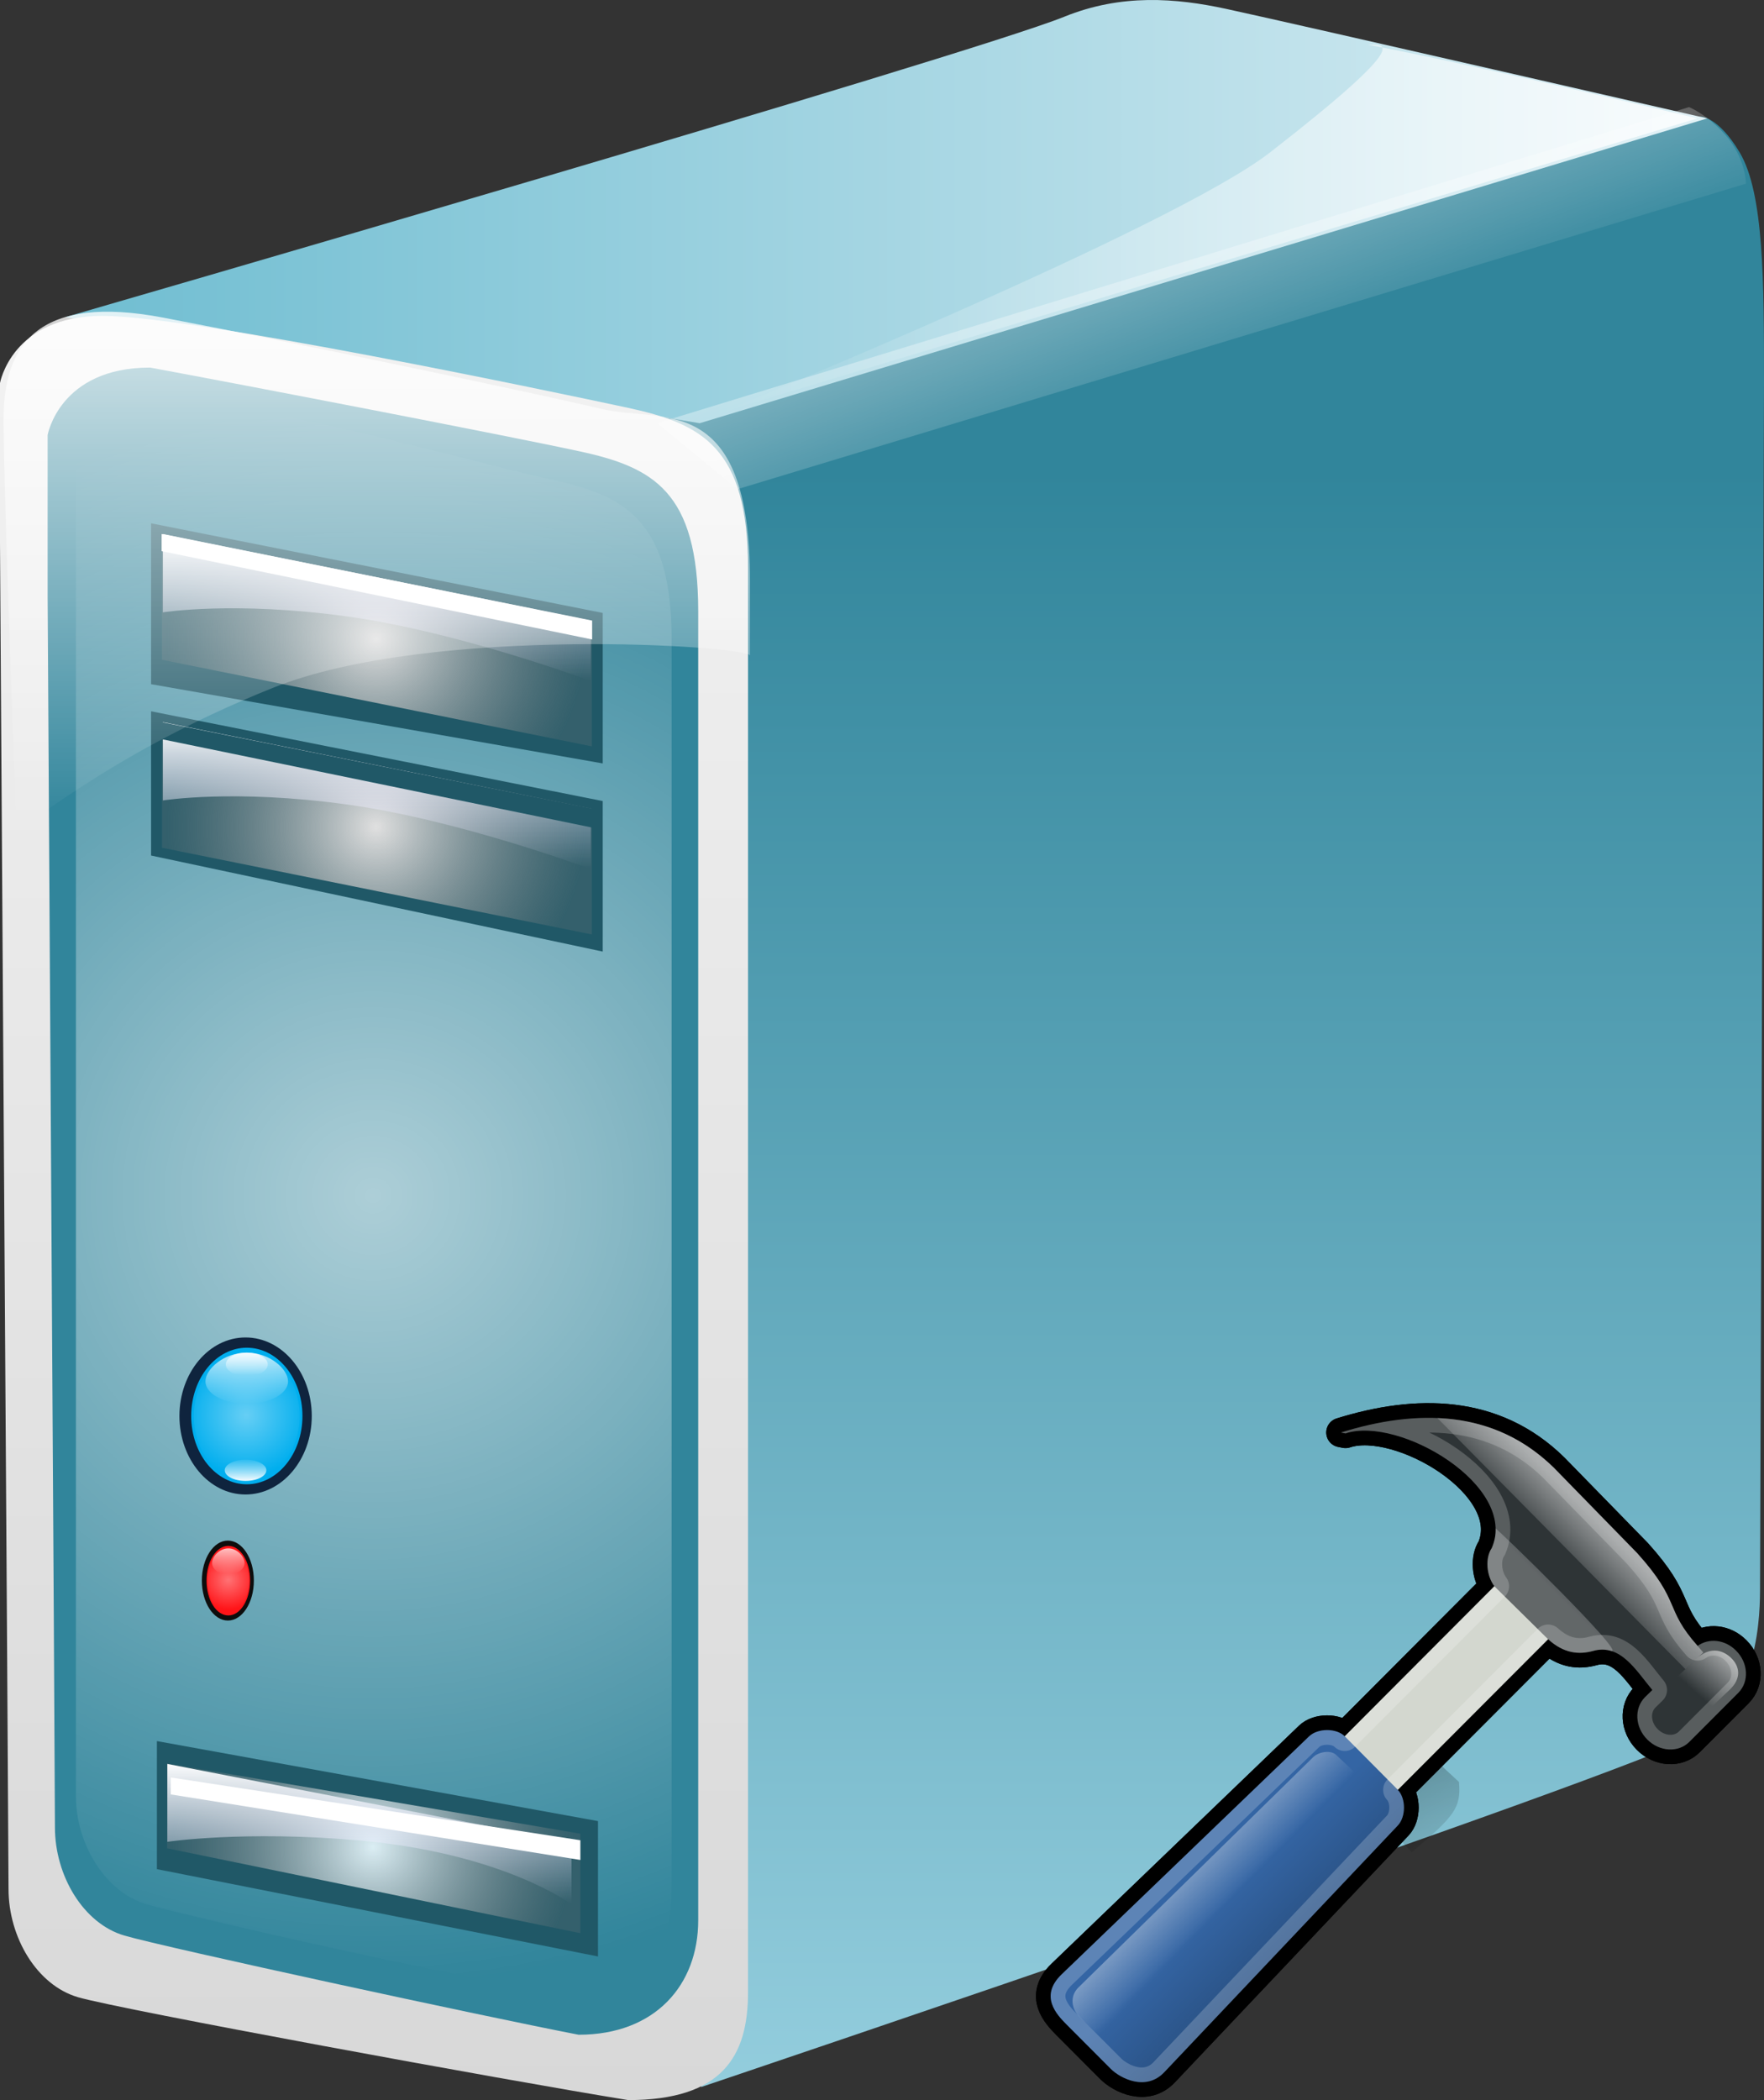 <?xml version="1.0" encoding="utf-8"?>
<!-- Generator: Adobe Illustrator 15.1.0, SVG Export Plug-In . SVG Version: 6.00 Build 0)  -->
<!DOCTYPE svg PUBLIC "-//W3C//DTD SVG 1.1//EN" "http://www.w3.org/Graphics/SVG/1.1/DTD/svg11.dtd">
<svg version="1.1" id="Layer_1" xmlns="http://www.w3.org/2000/svg" xmlns:xlink="http://www.w3.org/1999/xlink" x="0px" y="0px"
	 width="59.528px" height="70.866px" viewBox="391.234 262.242 59.528 70.866"
	 enable-background="new 391.234 262.242 59.528 70.866" xml:space="preserve">
<rect x="391.234" y="262.242" width="59.528" height="70.866" fill="#333333" stroke="none"/>
<symbol  id="glyph0-6" viewBox="0 0 0 0">
	<path fill="#26FF3C" d="M0,0"/>
</symbol>
<g id="surface51">
	
		<linearGradient id="SVGID_1_" gradientUnits="userSpaceOnUse" x1="91.764" y1="121.592" x2="91.764" y2="27.785" gradientTransform="matrix(0.709 0 0 -0.709 362.335 352.361)">
		<stop  offset="0.18" style="stop-color:#31859B"/>
		<stop  offset="1" style="stop-color:#93CDDD"/>
	</linearGradient>
	<path fill="url(#SVGID_1_)" d="M403.993,278.508c0.665-0.325,44.64-12.332,44.64-12.332s0.591,0,1.309,1.212
		c0.82,1.375,0.82,4.376,0.82,7.778c0,1.408-0.133,39.579-0.133,40.549c0,0.976,0,3.892-2.169,5.079
		c-1.891,1.191-33.564,11.872-33.564,11.872L403.993,278.508z"/>
	
		<linearGradient id="SVGID_2_" gradientUnits="userSpaceOnUse" x1="58.063" y1="111.705" x2="136.24" y2="111.705" gradientTransform="matrix(0.709 0 0 -0.709 352.282 348.56)">
		<stop  offset="0" style="stop-color:#6FBDD1"/>
		<stop  offset="1" style="stop-color:#DBEEF4"/>
	</linearGradient>
	<path fill="url(#SVGID_2_)" d="M393.437,272.944c0,0,30.434-8.813,33.711-10.137c1.927-0.782,3.765-0.633,5.467-0.265
		c2.465,0.534,16.233,3.695,16.233,3.695l-34.002,10.286L393.437,272.944z"/>
	
		<linearGradient id="SVGID_3_" gradientUnits="userSpaceOnUse" x1="75.726" y1="121.344" x2="75.726" y2="36.401" gradientTransform="matrix(0.709 0 0 -0.709 350.181 358.908)">
		<stop  offset="0" style="stop-color:#F2F2F2"/>
		<stop  offset="1" style="stop-color:#D8D8D8"/>
	</linearGradient>
	<path fill="url(#SVGID_3_)" d="M391.234,280.571v-5.404c0,0,0.398-2.266,3.457-2.266c3.061,0,15.238,2.567,17.742,3.104
		c2.505,0.541,4.044,1.352,4.044,5.404c0,4.056,0,45.9,0,48.064c0,2.163-0.878,3.634-4.044,3.634
		c-4.103-0.662-17.174-3.063-18.565-3.471c-1.392-0.405-2.346-2.024-2.346-3.65C391.52,324.366,391.234,281.112,391.234,280.571z"/>
	<path fill="#31859B" d="M392.841,282.328v-5.405c0,0,0.398-2.278,3.458-2.278c3.059,0.565,11.96,2.278,14.462,2.82
		c2.505,0.537,4.035,1.347,4.035,5.404c0,4.052,0,42.011,0,44.174c0,2.161-1.434,3.859-4.035,3.859
		c-3.208-0.619-13.934-2.941-15.328-3.346c-1.391-0.406-2.345-2.027-2.345-3.648C393.088,322.288,392.841,282.87,392.841,282.328z"
		/>
	
		<radialGradient id="SVGID_4_" cx="-4.933" cy="346.419" r="39.082" gradientTransform="matrix(0.747 0 0 -0.731 407.509 555.813)" gradientUnits="userSpaceOnUse">
		<stop  offset="0" style="stop-color:#FFFFFF;stop-opacity:0.6"/>
		<stop  offset="0.933" style="stop-color:#FFFFFF;stop-opacity:0"/>
		<stop  offset="1" style="stop-color:#FFFFFF;stop-opacity:0"/>
	</radialGradient>
	<path fill="url(#SVGID_4_)" d="M393.796,283.143v-5.404c0,0,0-2.002,3.027-2.002c3.061,0,10.464,2.134,12.965,2.673
		c2.503,0.541,4.11,1.351,4.11,5.404c0,4.052,0,39.688,0,41.85c0,2.158-0.283,3.771-3.564,3.771c-1.78,0-12.756-2.527-14.147-2.933
		c-1.39-0.403-2.391-2.026-2.391-3.646C393.796,321.234,393.796,283.68,393.796,283.143z"/>
	
		<linearGradient id="SVGID_5_" gradientUnits="userSpaceOnUse" x1="59.548" y1="112.931" x2="106.035" y2="112.931" gradientTransform="matrix(0.709 0 0 -0.709 373.357 349.997)">
		<stop  offset="0" style="stop-color:#FFFFFF;stop-opacity:0"/>
		<stop  offset="1" style="stop-color:#FFFFFF;stop-opacity:0.8"/>
	</linearGradient>
	<path fill="url(#SVGID_5_)" d="M437.395,263.75c3.798,0.713,11.12,2.488,11.12,2.488l-32.95,9.92c0,0,15.204-6.194,18.524-8.77
		C439.097,263.497,437.896,263.75,437.395,263.75z"/>
	<path fill="#0F243E" d="M397.289,310.024c0-1.464,1-2.651,2.23-2.651c1.235,0,2.236,1.188,2.236,2.651
		c0,1.461-1.001,2.648-2.236,2.648C398.289,312.673,397.289,311.485,397.289,310.024z"/>
	<path fill="#00AEEE" d="M397.686,310.024c0-1.274,0.841-2.305,1.875-2.305c1.038,0,1.879,1.03,1.879,2.305
		c0,1.271-0.841,2.303-1.879,2.303C398.526,312.327,397.686,311.296,397.686,310.024z"/>
	
		<radialGradient id="SVGID_6_" cx="-16.013" cy="380.368" r="3.856" gradientTransform="matrix(0.747 0 0 -0.731 411.502 588.04)" gradientUnits="userSpaceOnUse">
		<stop  offset="0" style="stop-color:#FFFFFF;stop-opacity:0.4"/>
		<stop  offset="0.736" style="stop-color:#FFFFFF;stop-opacity:0"/>
		<stop  offset="1" style="stop-color:#FFFFFF;stop-opacity:0"/>
	</radialGradient>
	<path fill="url(#SVGID_6_)" d="M397.775,310.024c0-1.216,0.801-2.194,1.785-2.194c0.988,0,1.787,0.979,1.787,2.194
		c0,1.21-0.799,2.194-1.787,2.194C398.576,312.219,397.775,311.234,397.775,310.024z"/>
	
		<linearGradient id="SVGID_7_" gradientUnits="userSpaceOnUse" x1="60.346" y1="120.103" x2="60.346" y2="117.597" gradientTransform="matrix(0.709 0 0 -0.709 356.788 392.976)">
		<stop  offset="0" style="stop-color:#FFFFFF;stop-opacity:0.8"/>
		<stop  offset="1" style="stop-color:#FFFFFF;stop-opacity:0"/>
	</linearGradient>
	<path fill="url(#SVGID_7_)" d="M398.168,308.857c0-0.422,0.625-0.972,1.392-0.972c0.77,0,1.394,0.55,1.394,0.972
		c0,0.416-0.624,0.758-1.394,0.758C398.793,309.615,398.168,309.273,398.168,308.857z"/>
	
		<linearGradient id="SVGID_8_" gradientUnits="userSpaceOnUse" x1="59.425" y1="120.103" x2="59.425" y2="118.943" gradientTransform="matrix(0.709 0 0 -0.709 357.442 392.976)">
		<stop  offset="0" style="stop-color:#FFFFFF;stop-opacity:0.851"/>
		<stop  offset="1" style="stop-color:#FFFFFF;stop-opacity:0"/>
	</linearGradient>
	<path fill="url(#SVGID_8_)" d="M398.854,308.284c0-0.221,0.316-0.398,0.707-0.398c0.388,0,0.71,0.178,0.71,0.398
		c0,0.216-0.322,0.398-0.71,0.398C399.171,308.682,398.854,308.499,398.854,308.284z"/>
	
		<linearGradient id="SVGID_9_" gradientUnits="userSpaceOnUse" x1="59.415" y1="119.968" x2="59.415" y2="118.943" gradientTransform="matrix(0.709 0 0 -0.709 357.407 396.49)">
		<stop  offset="0" style="stop-color:#FFFFFF;stop-opacity:0"/>
		<stop  offset="1" style="stop-color:#FFFFFF;stop-opacity:0.894"/>
	</linearGradient>
	<path fill="url(#SVGID_9_)" d="M398.819,311.853c0-0.195,0.315-0.356,0.701-0.356c0.39,0,0.702,0.161,0.702,0.356
		c0,0.202-0.312,0.361-0.702,0.361C399.133,312.214,398.819,312.055,398.819,311.853z"/>
	<path fill="#0D0D0D" d="M398.046,315.577c0-0.746,0.394-1.35,0.878-1.35s0.877,0.604,0.877,1.35c0,0.747-0.393,1.349-0.877,1.349
		S398.046,316.324,398.046,315.577z"/>
	<path fill="#FF1418" d="M398.203,315.577c0-0.646,0.327-1.171,0.738-1.171c0.406,0,0.734,0.524,0.734,1.171
		c0,0.65-0.329,1.176-0.734,1.176C398.53,316.753,398.203,316.228,398.203,315.577z"/>
	
		<radialGradient id="SVGID_10_" cx="-17.443" cy="381.869" r="1.833" gradientTransform="matrix(0.747 0 0 -0.731 411.969 594.699)" gradientUnits="userSpaceOnUse">
		<stop  offset="0" style="stop-color:#FFFFFF;stop-opacity:0.4"/>
		<stop  offset="0.748" style="stop-color:#FFFFFF;stop-opacity:0"/>
		<stop  offset="1" style="stop-color:#FFFFFF;stop-opacity:0"/>
	</radialGradient>
	<path fill="url(#SVGID_10_)" d="M398.235,315.577c0-0.618,0.315-1.116,0.706-1.116c0.385,0,0.702,0.498,0.702,1.116
		c0,0.619-0.316,1.12-0.702,1.12C398.551,316.697,398.235,316.195,398.235,315.577z"/>
	
		<linearGradient id="SVGID_11_" gradientUnits="userSpaceOnUse" x1="59.167" y1="119.856" x2="59.167" y2="118.573" gradientTransform="matrix(0.709 0 0 -0.709 357 399.405)">
		<stop  offset="0" style="stop-color:#FFFFFF;stop-opacity:0.8"/>
		<stop  offset="1" style="stop-color:#FFFFFF;stop-opacity:0"/>
	</linearGradient>
	<path fill="url(#SVGID_11_)" d="M398.391,314.982c0-0.212,0.245-0.491,0.549-0.491c0.303,0,0.546,0.279,0.546,0.491
		c0,0.218-0.242,0.39-0.546,0.39C398.635,315.372,398.391,315.2,398.391,314.982z"/>
	<path fill="#205867" d="M396.332,286.244l15.242,3.029v5.079l-15.242-3.241V286.244z"/>
	
		<radialGradient id="SVGID_12_" cx="-8.696" cy="378.356" r="10.874" gradientTransform="matrix(0.747 0 0 -0.731 410.425 566.724)" gradientUnits="userSpaceOnUse">
		<stop  offset="0" style="stop-color:#E0E0E0"/>
		<stop  offset="0.873" style="stop-color:#808080;stop-opacity:0.2"/>
		<stop  offset="1" style="stop-color:#808080;stop-opacity:0.2"/>
	</radialGradient>
	<path fill="url(#SVGID_12_)" d="M396.701,286.605l14.504,2.92v4.249l-14.504-2.925V286.605z"/>
	
		<linearGradient id="SVGID_13_" gradientUnits="userSpaceOnUse" x1="68.477" y1="113.832" x2="68.477" y2="120.893" gradientTransform="matrix(0.709 0 0 -0.709 355.416 372.255)">
		<stop  offset="0" style="stop-color:#E0E0FF;stop-opacity:0"/>
		<stop  offset="1" style="stop-color:#FFFFFF"/>
	</linearGradient>
	<path fill="url(#SVGID_13_)" d="M396.73,286.609v2.644c0,0,2.407-0.391,6.209,0.136c3.807,0.522,8.236,2.183,8.236,2.183v-2.046
		L396.73,286.609z"/>
	<path fill="#205867" d="M396.688,286.609l14.528,2.917v0.642l-14.528-2.984V286.609z"/>
	<path fill="#205867" d="M396.332,279.901l15.242,3.024v5.078l-15.242-2.674V279.901z"/>
	
		<radialGradient id="SVGID_14_" cx="-8.696" cy="378.323" r="10.875" gradientTransform="matrix(0.747 0 0 -0.731 410.425 560.354)" gradientUnits="userSpaceOnUse">
		<stop  offset="0" style="stop-color:#E0E0E0"/>
		<stop  offset="0.873" style="stop-color:#808080;stop-opacity:0.2"/>
		<stop  offset="1" style="stop-color:#808080;stop-opacity:0.2"/>
	</radialGradient>
	<path fill="url(#SVGID_14_)" d="M396.701,280.257l14.504,2.925v4.245l-14.504-2.921V280.257z"/>
	
		<linearGradient id="SVGID_15_" gradientUnits="userSpaceOnUse" x1="68.477" y1="114.07" x2="68.477" y2="121.131" gradientTransform="matrix(0.709 0 0 -0.709 355.416 366.077)">
		<stop  offset="0" style="stop-color:#E0E0FF;stop-opacity:0"/>
		<stop  offset="1" style="stop-color:#FFFFFF"/>
	</linearGradient>
	<path fill="url(#SVGID_15_)" d="M396.73,280.262v2.643c0,0,2.407-0.385,6.209,0.137c3.807,0.525,8.236,2.182,8.236,2.182v-2.041
		L396.73,280.262z"/>
	<path fill="#FFFFFF" d="M396.688,280.262l14.528,2.921v0.637l-14.528-2.98V280.262z"/>
	
		<linearGradient id="SVGID_16_" gradientUnits="userSpaceOnUse" x1="75.69" y1="96.879" x2="75.69" y2="121.334" gradientTransform="matrix(0.709 0 0 -0.709 350.302 358.791)">
		<stop  offset="0" style="stop-color:#FFFFFF;stop-opacity:0"/>
		<stop  offset="1" style="stop-color:#FFFFFF;stop-opacity:0.8"/>
	</linearGradient>
	<path fill="url(#SVGID_16_)" d="M391.787,290.106c0,0-0.431-11.144-0.431-13.74c0-2.591,1.268-4.183,5.365-3.41
		c4.671,0.886,12.776,2.599,14.815,3.085c2.038,0.486,5.01-0.646,5.01,5.837c0,6.483,0,2.808,0,2.487
		c0-0.324-10.74-1.055-16.081,1.079C394.502,287.829,391.787,290.588,391.787,290.106z"/>
	<path fill="#205867" d="M396.529,320.993l14.885,2.7v4.568l-14.885-2.947V320.993z"/>
	
		<radialGradient id="SVGID_17_" cx="-9.068" cy="379.548" r="10.121" gradientTransform="matrix(0.747 0 0 -0.731 410.597 602.016)" gradientUnits="userSpaceOnUse">
		<stop  offset="0" style="stop-color:#DBEEF4"/>
		<stop  offset="0.9" style="stop-color:#808080;stop-opacity:0.2"/>
		<stop  offset="1" style="stop-color:#808080;stop-opacity:0.2"/>
	</radialGradient>
	<path fill="url(#SVGID_17_)" d="M396.873,321.747l13.946,2.371v3.358l-13.946-2.865V321.747z"/>
	
		<linearGradient id="SVGID_18_" gradientUnits="userSpaceOnUse" x1="67.915" y1="112.846" x2="67.915" y2="119.585" gradientTransform="matrix(0.709 0 0 -0.709 355.563 406.487)">
		<stop  offset="0" style="stop-color:#E0E0FF;stop-opacity:0"/>
		<stop  offset="1" style="stop-color:#FFFFFF"/>
	</linearGradient>
	<path fill="url(#SVGID_18_)" d="M396.881,321.764v2.628c0,0,2.617-0.39,6.445-0.048c4.893,0.429,7.195,2.158,7.195,2.158v-2.09
		L396.881,321.764z"/>
	<path fill="#FFFFFF" d="M396.996,322.22l13.823,2.119v0.665l-13.823-2.212V322.22z"/>
	
		<linearGradient id="SVGID_19_" gradientUnits="userSpaceOnUse" x1="91.536" y1="95.418" x2="79.051" y2="129.705" gradientTransform="matrix(0.709 0 0 -0.709 371.307 352.049)">
		<stop  offset="0.4" style="stop-color:#FFFFFF;stop-opacity:0.071"/>
		<stop  offset="1" style="stop-color:#FFFFFF"/>
	</linearGradient>
	<path fill="url(#SVGID_19_)" d="M413.415,276.52l34.818-10.664c0,0,0.7,0.284,1.337,1.07c0.584,0.763,0.584,1.513,0.584,1.513
		l-34.036,10.311L413.415,276.52z"/>
</g>
<g id="configuration">
	
		<linearGradient id="SVGID_20_" gradientUnits="userSpaceOnUse" x1="483.778" y1="521.63" x2="485.905" y2="525.81" gradientTransform="matrix(1 0 0 1 -45.373 -199.781)">
		<stop  offset="0" style="stop-color:#000000"/>
		<stop  offset="1" style="stop-color:#000000;stop-opacity:0"/>
	</linearGradient>
	<path opacity="0.25" fill="url(#SVGID_20_)" enable-background="new    " d="M439.525,321.498l0.943,0.874
		c0.078,0.881-0.148,1.146-1.594,2.375l-1.75-1.881L439.525,321.498L439.525,321.498L439.525,321.498L439.525,321.498z"/>
	<g id="hammer">
		<g>
			<path id="outline2" stroke="#000000" stroke-width="0.992" stroke-linejoin="round" d="M436.485,310.58l0.154,0.031
				c1.799-0.599,5.838,1.764,4.938,3.868c-0.228,0.332-0.188,0.919,0.086,1.288l-5.049,5.065c-0.284-0.284-0.913-0.278-1.202,0
				l-8.352,8.032c-0.761,0.734-0.163,1.356,0.159,1.685l1.498,1.502c0.327,0.327,1.192,0.768,1.807,0.114l7.882-8.326
				c0.274-0.29,0.276-0.913,0-1.197c0,0,0.002-0.005,0-0.005l5.071-5.081c0.533,0.484,1.041,0.526,1.52,0.394
				c0.927-0.254,1.443,0.655,1.997,1.319l-0.251,0.245c-0.368,0.376-0.335,1.01,0.08,1.425c0.415,0.418,1.049,0.451,1.42,0.08
				l1.655-1.658c0.369-0.376,0.335-1.009-0.082-1.423c-0.375-0.378-0.918-0.426-1.295-0.157c-1.137-1.277-0.541-1.469-2.039-3.131
				l-2.806-2.875C441.654,309.787,439.029,309.789,436.485,310.58z"/>
		</g>
		<g>
			<path id="outline2_1_" stroke="#000000" stroke-width="0.992" stroke-linejoin="round" d="M436.485,310.58l0.154,0.031
				c1.799-0.599,5.838,1.764,4.938,3.868c-0.228,0.332-0.188,0.919,0.086,1.288l-5.049,5.065c-0.284-0.284-0.913-0.278-1.202,0
				l-8.352,8.032c-0.761,0.734-0.163,1.356,0.159,1.685l1.498,1.502c0.327,0.327,1.192,0.768,1.807,0.114l7.882-8.326
				c0.274-0.29,0.276-0.913,0-1.197c0,0,0.002-0.005,0-0.005l5.071-5.081c0.533,0.484,1.041,0.526,1.52,0.394
				c0.927-0.254,1.443,0.655,1.997,1.319l-0.251,0.245c-0.368,0.376-0.335,1.01,0.08,1.425c0.415,0.418,1.049,0.451,1.42,0.08
				l1.655-1.658c0.369-0.376,0.335-1.009-0.082-1.423c-0.375-0.378-0.918-0.426-1.295-0.157c-1.137-1.277-0.541-1.469-2.039-3.131
				l-2.806-2.875C441.654,309.787,439.029,309.789,436.485,310.58z"/>
		</g>
		<path fill="#D3D7CF" d="M442.005,315.425l-5.994,6.009l1.798,1.802l5.994-6.007L442.005,315.425z"/>
		
			<linearGradient id="SVGID_21_" gradientUnits="userSpaceOnUse" x1="293.003" y1="161.573" x2="292.299" y2="160.867" gradientTransform="matrix(33.883 0 0 33.883 -9024.205 -4690.062)">
			<stop  offset="0" style="stop-color:#000000"/>
			<stop  offset="1" style="stop-color:#000000;stop-opacity:0"/>
		</linearGradient>
		<path opacity="0.5" fill="url(#SVGID_21_)" enable-background="new    " d="M443.228,316.65l-5.994,6.008l0.575,0.577l5.994-6.007
			L443.228,316.65z"/>
		
			<linearGradient id="SVGID_22_" gradientUnits="userSpaceOnUse" x1="4733.199" y1="595.954" x2="4743.314" y2="595.954" gradientTransform="matrix(0.077 0.077 -0.36 0.36 287.453 -262.692)">
			<stop  offset="0" style="stop-color:#FFFFFF"/>
			<stop  offset="1" style="stop-color:#FFFFFF;stop-opacity:0"/>
		</linearGradient>
		<path fill="url(#SVGID_22_)" d="M442.725,315.687l-5.969,5.986l0.771,0.773l5.818-6.138L442.725,315.687z"/>
		<path fill="#2E3436" d="M436.485,310.58l0.154,0.031c1.799-0.599,5.838,1.764,4.938,3.868c-0.228,0.332-0.188,0.919,0.086,1.288
			l1.814,1.789c0.533,0.484,1.041,0.525,1.52,0.394c0.925-0.25,1.441,0.653,1.997,1.319l-0.251,0.245
			c-0.368,0.376-0.337,1.01,0.08,1.425c0.415,0.418,1.049,0.451,1.42,0.08l1.655-1.658c0.369-0.376,0.335-1.009-0.082-1.423
			c-0.375-0.378-0.918-0.426-1.295-0.157c-1.137-1.277-0.541-1.469-2.039-3.131l-2.806-2.875
			C441.654,309.787,439.029,309.789,436.485,310.58z"/>
		
			<linearGradient id="SVGID_23_" gradientUnits="userSpaceOnUse" x1="1426.469" y1="2325.37" x2="1426.469" y2="2341.701" gradientTransform="matrix(0.3 0.3 -0.09 0.09 226.267 -323.878)">
			<stop  offset="0" style="stop-color:#FFFFFF"/>
			<stop  offset="1" style="stop-color:#FFFFFF;stop-opacity:0"/>
		</linearGradient>
		<path opacity="0.5" fill="url(#SVGID_23_)" enable-background="new    " d="M448.521,317.78c-1.137-1.276-0.541-1.469-2.039-3.13
			l-2.806-2.875c-1.159-1.14-2.517-1.625-3.941-1.687l8.373,8.475l0.604-0.559L448.521,317.78z"/>
		
			<linearGradient id="SVGID_24_" gradientUnits="userSpaceOnUse" x1="1434.522" y1="1893.219" x2="1434.522" y2="1880.098" gradientTransform="matrix(0.33 0.33 -0.094 0.094 148.207 -335.429)">
			<stop  offset="0" style="stop-color:#FFFFFF"/>
			<stop  offset="1" style="stop-color:#FFFFFF;stop-opacity:0"/>
		</linearGradient>
		<path opacity="0.25" fill="url(#SVGID_24_)" enable-background="new    " d="M441.706,313.844c0.01,0.204-0.036,0.407-0.133,0.636
			c-0.224,0.332-0.185,0.919,0.09,1.288l1.814,1.789c0.533,0.484,1.039,0.525,1.52,0.394c0.221-0.066,0.419-0.054,0.605,0
			c0.571,0.16-3.898-4.192-3.896-4.127V313.844L441.706,313.844z"/>
		<path fill="#3465A4" d="M436.614,320.832c-0.284-0.284-0.913-0.277-1.202,0l-8.352,8.033c-0.761,0.734-0.166,1.356,0.159,1.685
			l1.498,1.502c0.327,0.327,1.192,0.767,1.807,0.114l7.882-8.327c0.274-0.289,0.276-0.912,0-1.197c0,0,0.002-0.004,0-0.004
			L436.614,320.832z"/>
		
			<linearGradient id="SVGID_25_" gradientUnits="userSpaceOnUse" x1="3756.561" y1="792.723" x2="3731.355" y2="792.723" gradientTransform="matrix(0.1 0.1 -0.28 0.28 281.321 -268.825)">
			<stop  offset="0" style="stop-color:#000000"/>
			<stop  offset="1" style="stop-color:#000000;stop-opacity:0"/>
		</linearGradient>
		<path opacity="0.25" fill="url(#SVGID_25_)" enable-background="new    " d="M427.218,330.547l1.497,1.505
			c0.328,0.326,1.166,0.793,1.781,0.145l7.912-8.359c0.274-0.291,0.283-0.918,0-1.199l-1.797-1.804L427.218,330.547z"/>
		
			<linearGradient id="SVGID_26_" gradientUnits="userSpaceOnUse" x1="4609.096" y1="644.04" x2="4630.06" y2="644.136" gradientTransform="matrix(0.081 0.077 -0.35 0.36 284.874 -263.782)">
			<stop  offset="0" style="stop-color:#FFFFFF"/>
			<stop  offset="1" style="stop-color:#FFFFFF;stop-opacity:0"/>
		</linearGradient>
		<path opacity="0.5" fill="url(#SVGID_26_)" enable-background="new    " d="M435.548,321.536l-7.913,7.763
			c-0.331,0.316-0.219,0.764,0.021,0.996l0.84,0.811l8.626-8.896l-0.8-0.752C436.151,321.294,435.752,321.342,435.548,321.536z"/>
		<g>
			<g>
				<defs>
					<path id="SVGID_27_" d="M436.485,310.58l0.154,0.031c1.799-0.599,5.838,1.764,4.938,3.868
						c-0.228,0.332-0.188,0.919,0.086,1.288l-5.049,5.065c-0.284-0.284-0.913-0.278-1.202,0l-8.352,8.032
						c-0.761,0.734-0.163,1.356,0.159,1.685l1.498,1.502c0.327,0.327,1.192,0.768,1.807,0.114l7.882-8.326
						c0.274-0.29,0.276-0.913,0-1.197c0,0,0.002-0.005,0-0.005l5.071-5.081c0.533,0.484,1.041,0.526,1.52,0.394
						c0.927-0.254,1.443,0.655,1.997,1.319l-0.251,0.245c-0.368,0.376-0.335,1.01,0.08,1.425c0.415,0.418,1.049,0.451,1.42,0.08
						l1.655-1.658c0.369-0.376,0.335-1.009-0.082-1.423c-0.375-0.378-0.918-0.426-1.295-0.157c-1.137-1.277-0.541-1.469-2.039-3.131
						l-2.806-2.875C441.654,309.787,439.029,309.789,436.485,310.58z"/>
				</defs>
				<clipPath id="SVGID_28_">
					<use xlink:href="#SVGID_27_"  overflow="visible"/>
				</clipPath>
				<g clip-path="url(#SVGID_28_)">
					<path id="outline2_2_" fill="none" stroke="#FFFFFF" stroke-width="0.992" stroke-linejoin="round" stroke-opacity="0.2" d="
						M436.485,310.58l0.154,0.031c1.799-0.599,5.838,1.764,4.938,3.868c-0.228,0.332-0.188,0.919,0.086,1.288l-5.049,5.065
						c-0.284-0.284-0.913-0.278-1.202,0l-8.352,8.032c-0.761,0.734-0.163,1.356,0.159,1.685l1.498,1.502
						c0.327,0.327,1.192,0.768,1.807,0.114l7.882-8.326c0.274-0.29,0.276-0.913,0-1.197c0,0,0.002-0.005,0-0.005l5.071-5.081
						c0.533,0.484,1.041,0.526,1.52,0.394c0.927-0.254,1.443,0.655,1.997,1.319l-0.251,0.245c-0.368,0.376-0.335,1.01,0.08,1.425
						c0.415,0.418,1.049,0.451,1.42,0.08l1.655-1.658c0.369-0.376,0.335-1.009-0.082-1.423c-0.375-0.378-0.918-0.426-1.295-0.157
						c-1.137-1.277-0.541-1.469-2.039-3.131l-2.806-2.875C441.654,309.787,439.029,309.789,436.485,310.58z"/>
				</g>
			</g>
		</g>
		
			<linearGradient id="SVGID_29_" gradientUnits="userSpaceOnUse" x1="3833.156" y1="958.114" x2="3833.415" y2="967.963" gradientTransform="matrix(0.1 0.1 -0.22 0.2 278.027 -257.61)">
			<stop  offset="0" style="stop-color:#FFFFFF"/>
			<stop  offset="1" style="stop-color:#FFFFFF;stop-opacity:0"/>
		</linearGradient>
		<path fill="url(#SVGID_29_)" d="M449.645,318.18c0.307,0.295,0.366,0.704-0.057,1.096l-0.788,0.74
			c-0.423,0.397-1.529-0.663-1.11-1.059l0.79-0.74C448.902,317.819,449.336,317.888,449.645,318.18z"/>
	</g>
</g>
</svg>
